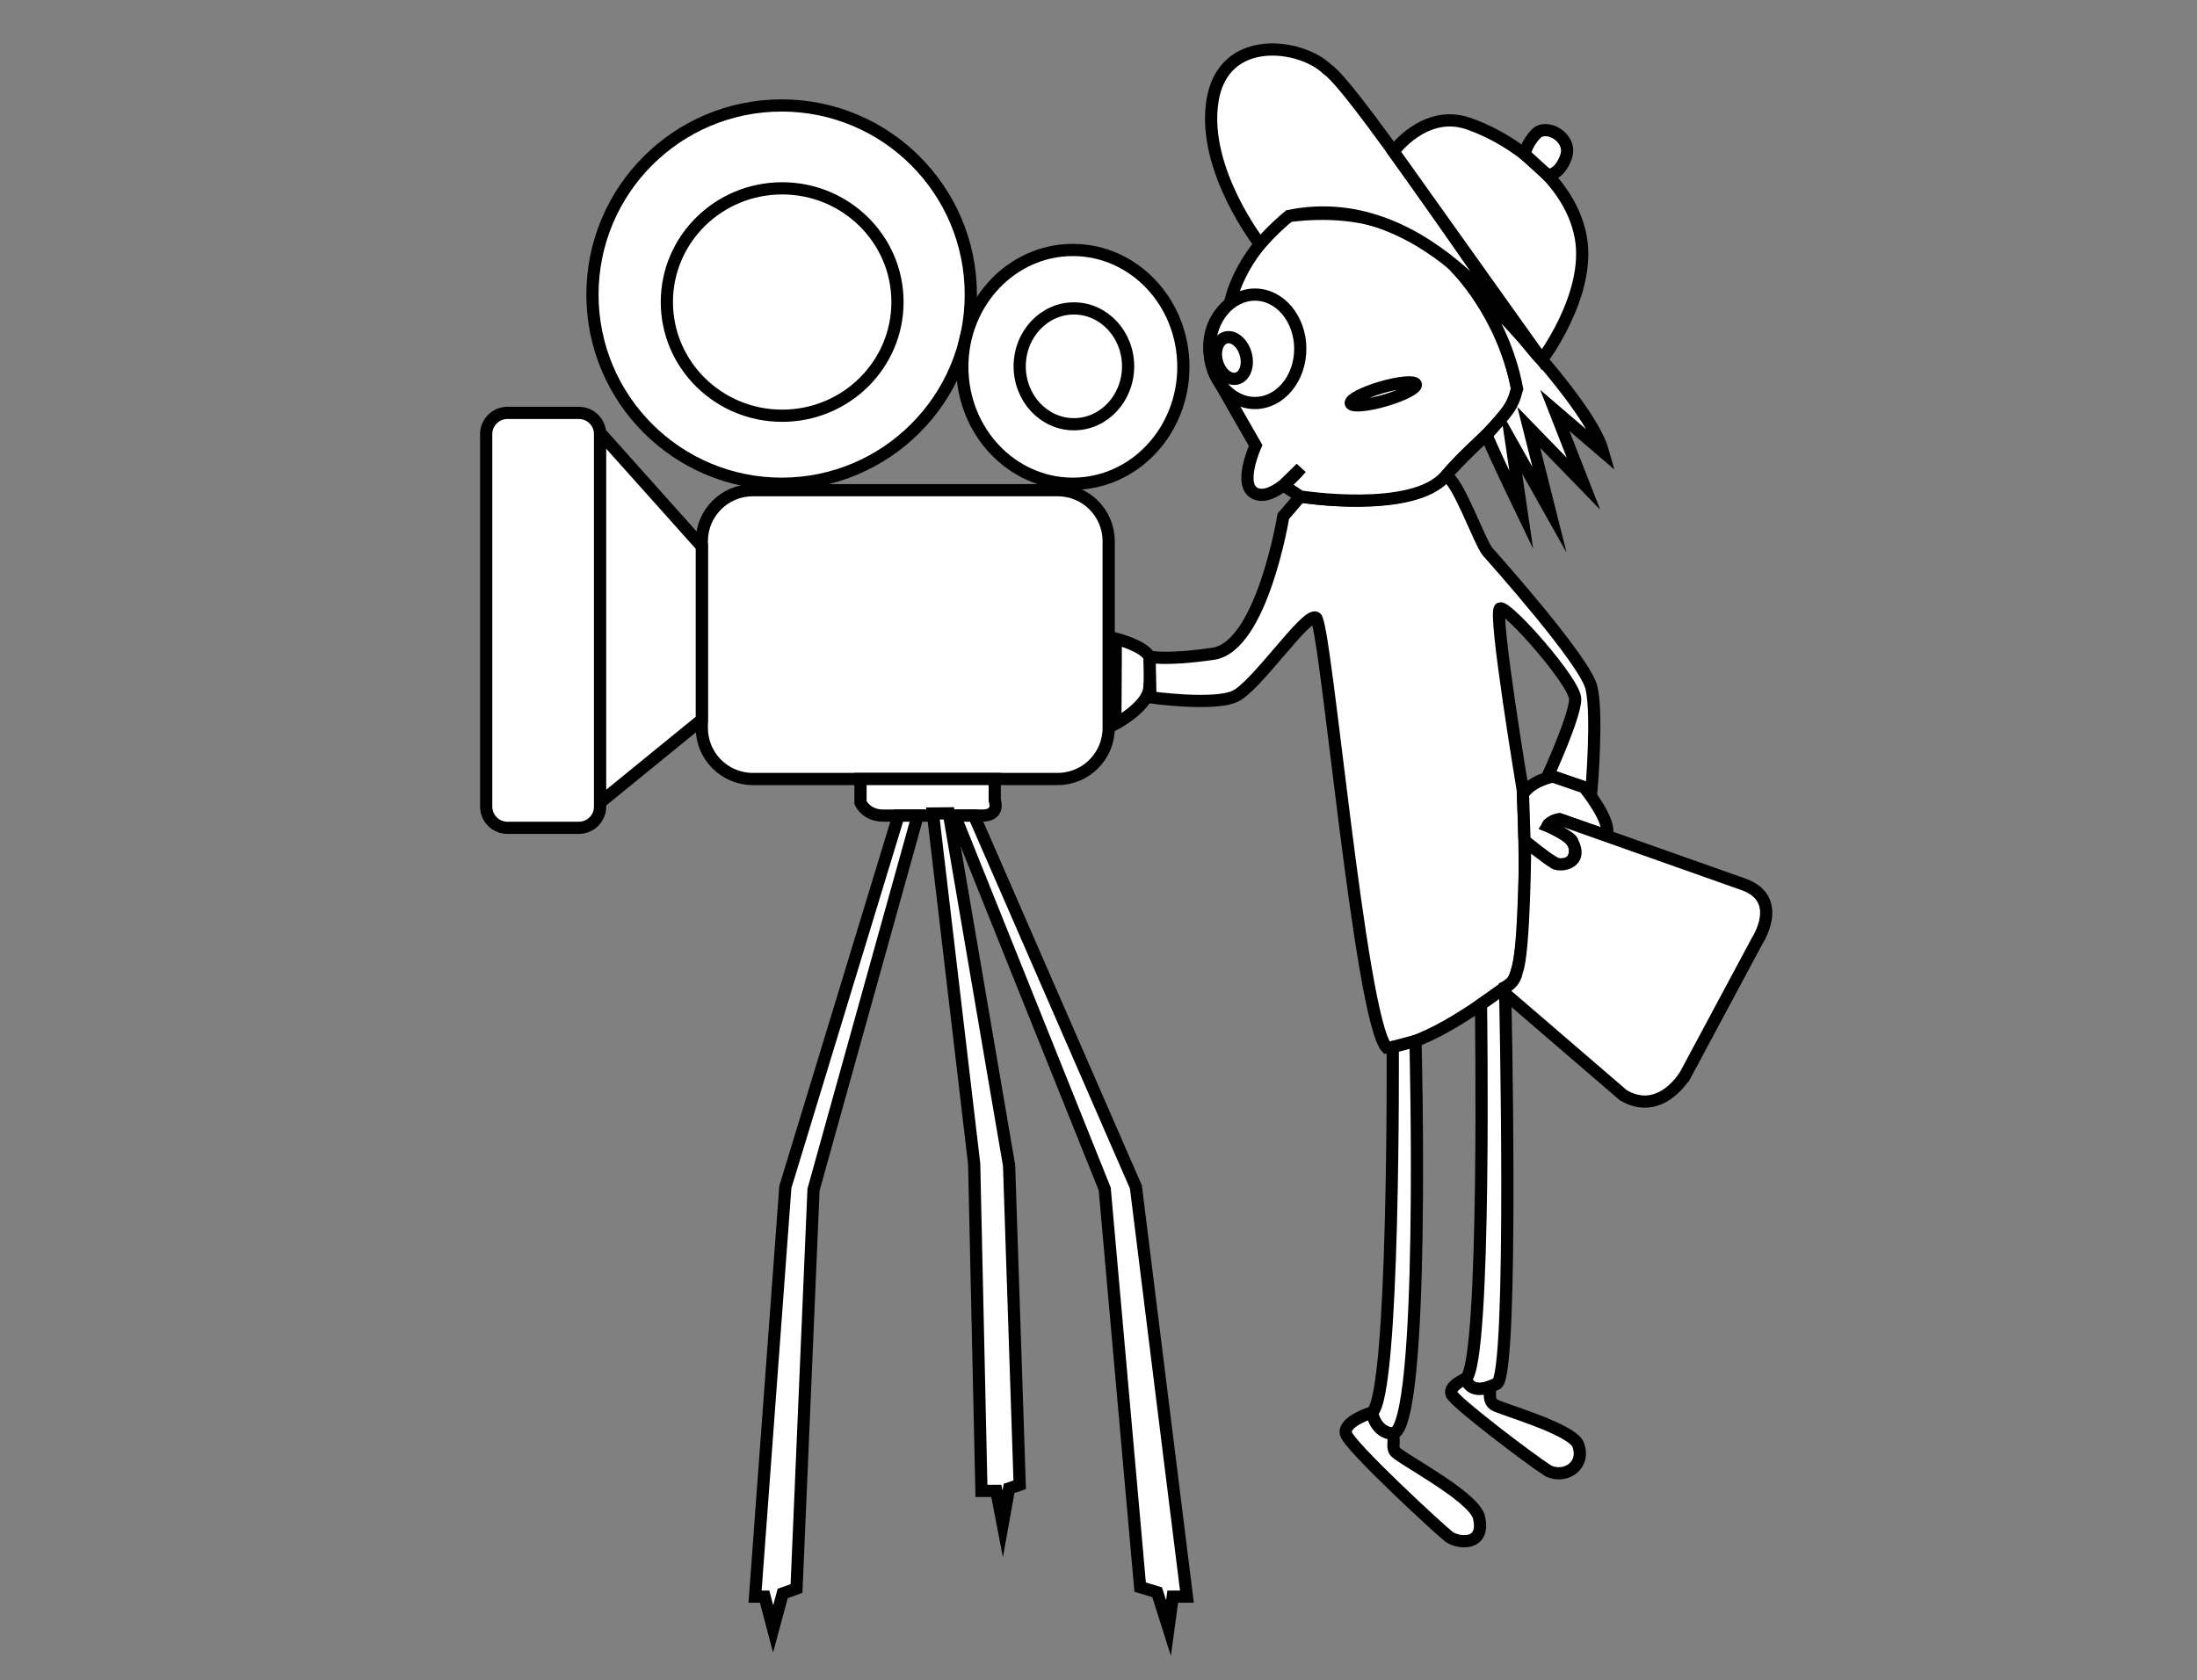 <?xml version="1.0" encoding="UTF-8" standalone="no"?>
<!-- Generator: Adobe Illustrator 15.1.0, SVG Export Plug-In  -->

<svg
   xmlns:dc="http://purl.org/dc/elements/1.1/"
   xmlns:cc="http://creativecommons.org/ns#"
   xmlns:rdf="http://www.w3.org/1999/02/22-rdf-syntax-ns#"
   xmlns:svg="http://www.w3.org/2000/svg"
   xmlns="http://www.w3.org/2000/svg"
   xmlns:sodipodi="http://sodipodi.sourceforge.net/DTD/sodipodi-0.dtd"
   xmlns:inkscape="http://www.inkscape.org/namespaces/inkscape"
   version="1.1"
   x="0px"
   y="0px"
   width="540px"
   height="413px"
   viewBox="0 0 540 413"
   enable-background="new 0 0 540 413"
   xml:space="preserve"
   id="svg2"
   inkscape:version="0.48.4 r9939"
   sodipodi:docname="ohjaaja.svg"><rect x="0" y="0" width="540" height="413" fill="#808080" stroke="none"/><sodipodi:namedview
     pagecolor="#ffffff"
     bordercolor="#666666"
     borderopacity="1"
     objecttolerance="10"
     gridtolerance="10"
     guidetolerance="10"
     inkscape:pageopacity="0"
     inkscape:pageshadow="2"
     inkscape:window-width="640"
     inkscape:window-height="480"
     id="namedview64"
     showgrid="false"
     inkscape:zoom="0.5"
     inkscape:cx="270"
     inkscape:cy="206.5"
     inkscape:window-x="0"
     inkscape:window-y="23"
     inkscape:window-maximized="0"
     inkscape:current-layer="svg2" /><defs
     id="defs4" /><path
     fill="#FFFFFF"
     stroke="#000000"
     stroke-width="3"
     stroke-miterlimit="10"
     d="M421.287,215.493l4.963,1.757  c11,4.438,1.064,17.076,1.064,17.076L422.313,231L421.287,215.493z"
     id="path8" /><circle
     fill="#FFFFFF"
     stroke="#000000"
     stroke-width="3"
     stroke-miterlimit="10"
     cx="192.119"
     cy="72.421"
     r="46.497"
     id="circle10" /><ellipse
     fill="#FFFFFF"
     stroke="#000000"
     stroke-width="3"
     stroke-miterlimit="10"
     cx="263.693"
     cy="90.184"
     rx="27.167"
     ry="28.734"
     id="ellipse12" /><path
     fill="#FFFFFF"
     stroke="#000000"
     stroke-width="3"
     stroke-miterlimit="10"
     d="M272.5,178.962  c0,6.925-5.614,12.538-12.539,12.538h-74.922c-6.925,0-12.539-5.613-12.539-12.538v-45.924c0-6.925,5.614-12.538,12.539-12.538  h74.922c6.925,0,12.539,5.613,12.539,12.538V178.962z"
     id="path14" /><path
     fill="#FFFFFF"
     stroke="#000000"
     stroke-width="3"
     stroke-miterlimit="10"
     d="M147.5,198.275c0,2.886-2.339,5.225-5.225,5.225  h-17.551c-2.886,0-5.225-2.339-5.225-5.225v-91.551c0-2.886,2.339-5.225,5.225-5.225h17.551c2.886,0,5.225,2.339,5.225,5.225  V198.275z"
     id="path16" /><polygon
     fill="#FFFFFF"
     stroke="#000000"
     stroke-width="3"
     stroke-miterlimit="10"
     points="172.5,134.329 147.5,106.379   147.5,197.283 172.5,176.908 "
     id="polygon18" /><path
     fill="#FFFFFF"
     stroke="#000000"
     stroke-width="3"
     stroke-miterlimit="10"
     d="M274.253,156.993c0,0,6.811,1.718,8.247,4.416  c0,0,0.393,2.96,0,7.662c-0.392,4.702-8.358,8.882-8.358,8.882L274.253,156.993z"
     id="path20" /><path
     fill="#FFFFFF"
     stroke="#000000"
     stroke-width="3"
     stroke-miterlimit="10"
     d="M282.762,171.423l-0.218-10.014  c0,0,3.656,1.045,15.651-0.696c11.994-1.742,17.229-33.784,17.229-33.784l4.174-4.877c0,0,26.312,4.374,35.719-5.03  c2.783,0.349,8.405,16.422,10.339,18.614c1.934,2.191,23.943,26.818,25.511,33.436s0,25.077,0,25.077l-10.623-3.657  c0,0,6.618-14.453,6.618-18.633s-16.718-22.988-18.46-22.292c-1.741,0.697,5.573,44.582,5.573,44.582s2.316,43.865-3.135,47.717  c-5.452,3.851-20.253,15.234-30.302,15.673c-6.617-7.314-14.976-104.487-17.414-105.707s-14.628,16.893-19.853,19.33  S282.762,171.423,282.762,171.423z"
     id="path22" /><path
     fill="#FFFFFF"
     stroke="#000000"
     stroke-width="3"
     stroke-miterlimit="10"
     d="M319.767,115.086c0,0-6.617,8.185-11.145,6.27  s0-11.842,0-11.842l-9.962-17.396c0,0-4.944-10.392,3.641-17.482c0,0,1.968-11.792,14.506-21.544  c47.02-5.922,55.774,39.729,56.075,42.491c-1.393,7.662-9.551,12.036-17.564,21.439c-8.015,9.404-35.719,5.03-35.719,5.03  l-4.154-2.757L319.767,115.086z"
     id="path24" /><path
     fill="#FFFFFF"
     stroke="#000000"
     stroke-width="3"
     stroke-miterlimit="10"
     d="M394.041,111.081  c-3.788-13.714-36.477-45.541-36.477-45.541s11.791,11.452,15.317,30.042c-1.24,4.789-2.382,5.52-7.51,11.385  c2.678,6.335,8.555,18.481,8.555,18.481l-2.481-16.849l9.404,16.718l-5.094-20.244l13.452,13.845l-7.053-18.024L394.041,111.081z"
     id="path26" /><path
     fill="#FFFFFF"
     stroke="#000000"
     stroke-width="3"
     stroke-miterlimit="10"
     d="M309.697,60.016c0,0-14.31-18.244-11.697-35.137  s21.854-14.105,28.255-7.837c7.184,4.658,49.239,68.701,52.728,71.396c-4.011-2.695-26.997-42.487-62.176-35.348  C312.977,56.225,309.697,60.016,309.697,60.016z"
     id="path28" /><path
     fill="#FFFFFF"
     stroke="#000000"
     stroke-width="3"
     stroke-miterlimit="10"
     d="M342.504,37.248c0,0,7.652-10.541,18.362-6.884  c4.519,1.543,9.711,4.271,14.391,7.97c6.413,5.068,11.863,11.957,13.298,20.111c2.482,14.105-9.572,29.993-9.572,29.993  L342.504,37.248z"
     id="path30" /><path
     fill="#FFFFFF"
     stroke="#000000"
     stroke-width="3"
     stroke-miterlimit="10"
     d="M377.453,32.977  c2.612-2.873,9.143,0.914,7.445,5.616c-1.698,4.702-4.554,4.415-4.554,4.415l-5.532-5.015  C374.813,37.993,374.841,35.85,377.453,32.977z"
     id="path32" /><ellipse
     fill="#FFFFFF"
     stroke="#000000"
     stroke-width="3"
     stroke-miterlimit="10"
     cx="192.25"
     cy="74.249"
     rx="28.342"
     ry="27.95"
     id="ellipse34" /><ellipse
     fill="#FFFFFF"
     stroke="#000000"
     stroke-width="3"
     stroke-miterlimit="10"
     cx="263.954"
     cy="90.053"
     rx="13.322"
     ry="14.236"
     id="ellipse36" /><path
     fill="#FFFFFF"
     stroke="#000000"
     stroke-width="3"
     stroke-miterlimit="10"
     d="M342.323,257.393c0,0,0.476,85.912-5.119,89.83  c0,0,0.652,4.704,5.119,5.225c8.094-1.045,5.588-96.555,5.588-96.555L342.323,257.393z"
     id="path38" /><path
     fill="#FFFFFF"
     stroke="#000000"
     stroke-width="3"
     stroke-miterlimit="10"
     d="M364.006,246.923c0,0,1.301,87.239-3.662,91.94  c0,0,0.522,4.702,7.575,1.307c4.18-2.352,2.012-97.44,2.012-97.44L364.006,246.923z"
     id="path40" /><path
     fill="#FFFFFF"
     stroke="#000000"
     stroke-width="3"
     stroke-miterlimit="10"
     d="M381.715,190.895c0,0-5.161,0.915-7.389,4.305  c0,0,0.313,8.62,0.352,10.705s2.547,3.265,7.037,6.007c4.489,2.743,6.579-2.612,4.751-4.963c-1.829-2.351-6.069-3.918-6.069-3.918  s0.976-1.556,2.935-1.627l11.493,3.978c1.567-3.266-5.453-11.851-5.453-11.851L381.715,190.895z"
     id="path42" /><path
     fill="#FFFFFF"
     stroke="#000000"
     stroke-width="3"
     stroke-miterlimit="10"
     d="M399.004,269.249l-28.996-24.946l-0.077-1.573  c0,0,2.429-0.974,2.871-3.897c1.909-4.194,2.072-32.028,2.072-32.028s5.759,4.581,6.841,5.107c1.094,1.307,7.755,0.653,4.751-4.963  c0.13-1.045-6.069-3.918-6.069-3.918c0.061-0.915,2.935-1.627,2.935-1.627l45.19,15.993c10.122,3.592,3.396,13.845,3.396,13.845  l-17.633,32.914C414.285,264.155,408.277,274.669,399.004,269.249z"
     id="path44" /><path
     fill="#FFFFFF"
     stroke="#000000"
     stroke-width="3"
     stroke-miterlimit="10"
     d="M337.204,347.223c0,0-7.163,2.177-6.378,5.225  c0.784,3.048,23.247,23.77,25.338,25.338s9.144,2.525,7.314-4.963c-1.741-5.398-20.143-14.716-20.737-16.195  c-0.595-1.48,0.113-1.563-0.418-4.18C338.053,352.273,337.204,347.223,337.204,347.223z"
     id="path46" /><path
     fill="#FFFFFF"
     stroke="#000000"
     stroke-width="3"
     stroke-miterlimit="10"
     d="M360.344,338.863c0,0-4.354,1.829-3.569,3.832  c0.783,2.003,19.154,15.919,23.771,18.896c4.18,2.002,9.317-1.307,7.314-6.53c-1.742-3.919-19.33-8.796-20.637-9.753  c-1.306-0.957-1.045-2.352-0.91-4.462C361.04,342.956,360.344,338.863,360.344,338.863z"
     id="path48" /><path
     fill="#FFFFFF"
     stroke="#000000"
     stroke-width="3"
     stroke-miterlimit="10"
     d="M211.5,191.5v5.783c0,0,1.289,3.217,5.632,3.217  s19.656,0,24.227,0c4.571,0,3.142-3.738,3.142-3.738V191.5H211.5z"
     id="path50" /><polygon
     fill="#FFFFFF"
     stroke="#000000"
     stroke-width="3"
     stroke-miterlimit="10"
     points="220.853,200.5 193.033,291.799   185.588,392.5 187.939,392.5 190.029,400.424 192.38,391.717 195.775,390.498 199.955,292.455 225.555,200.5 "
     id="polygon52" /><polygon
     fill="#FFFFFF"
     stroke="#000000"
     stroke-width="3"
     stroke-miterlimit="10"
     points="239.399,200.5 279.191,291.799   291.729,392.5 288.247,392.5 287.202,400.228 284.416,391.423 280.236,390.154 271.529,292.284 234.697,200.5 "
     id="polygon54" /><polygon
     fill="#FFFFFF"
     stroke="#000000"
     stroke-width="3"
     stroke-miterlimit="10"
     points="229.3,199.981 239.442,286.115   241.228,366.5 244.885,366.5 246.452,374.625 248.02,365.888 250.632,365.001 248.02,286.496 233.217,199.942 "
     id="polygon56" /><ellipse
     fill="#FFFFFF"
     stroke="#000000"
     stroke-width="3"
     stroke-miterlimit="10"
     cx="308.448"
     cy="85.743"
     rx="11.146"
     ry="13.323"
     id="ellipse58" /><ellipse
     transform="matrix(0.963 -0.27 0.27 0.963 -12.545 84.882)"
     fill="#FFFFFF"
     stroke="#000000"
     stroke-width="3"
     stroke-miterlimit="10"
     cx="302.614"
     cy="88.094"
     rx="3.657"
     ry="5.224"
     id="ellipse60" /><ellipse
     transform="matrix(0.96 -0.28 0.28 0.96 -13.465 99.224)"
     fill="#FFFFFF"
     stroke="#000000"
     stroke-width="3"
     stroke-miterlimit="10"
     cx="340"
     cy="96.666"
     rx="8.333"
     ry="1.668"
     id="ellipse62" /></svg>